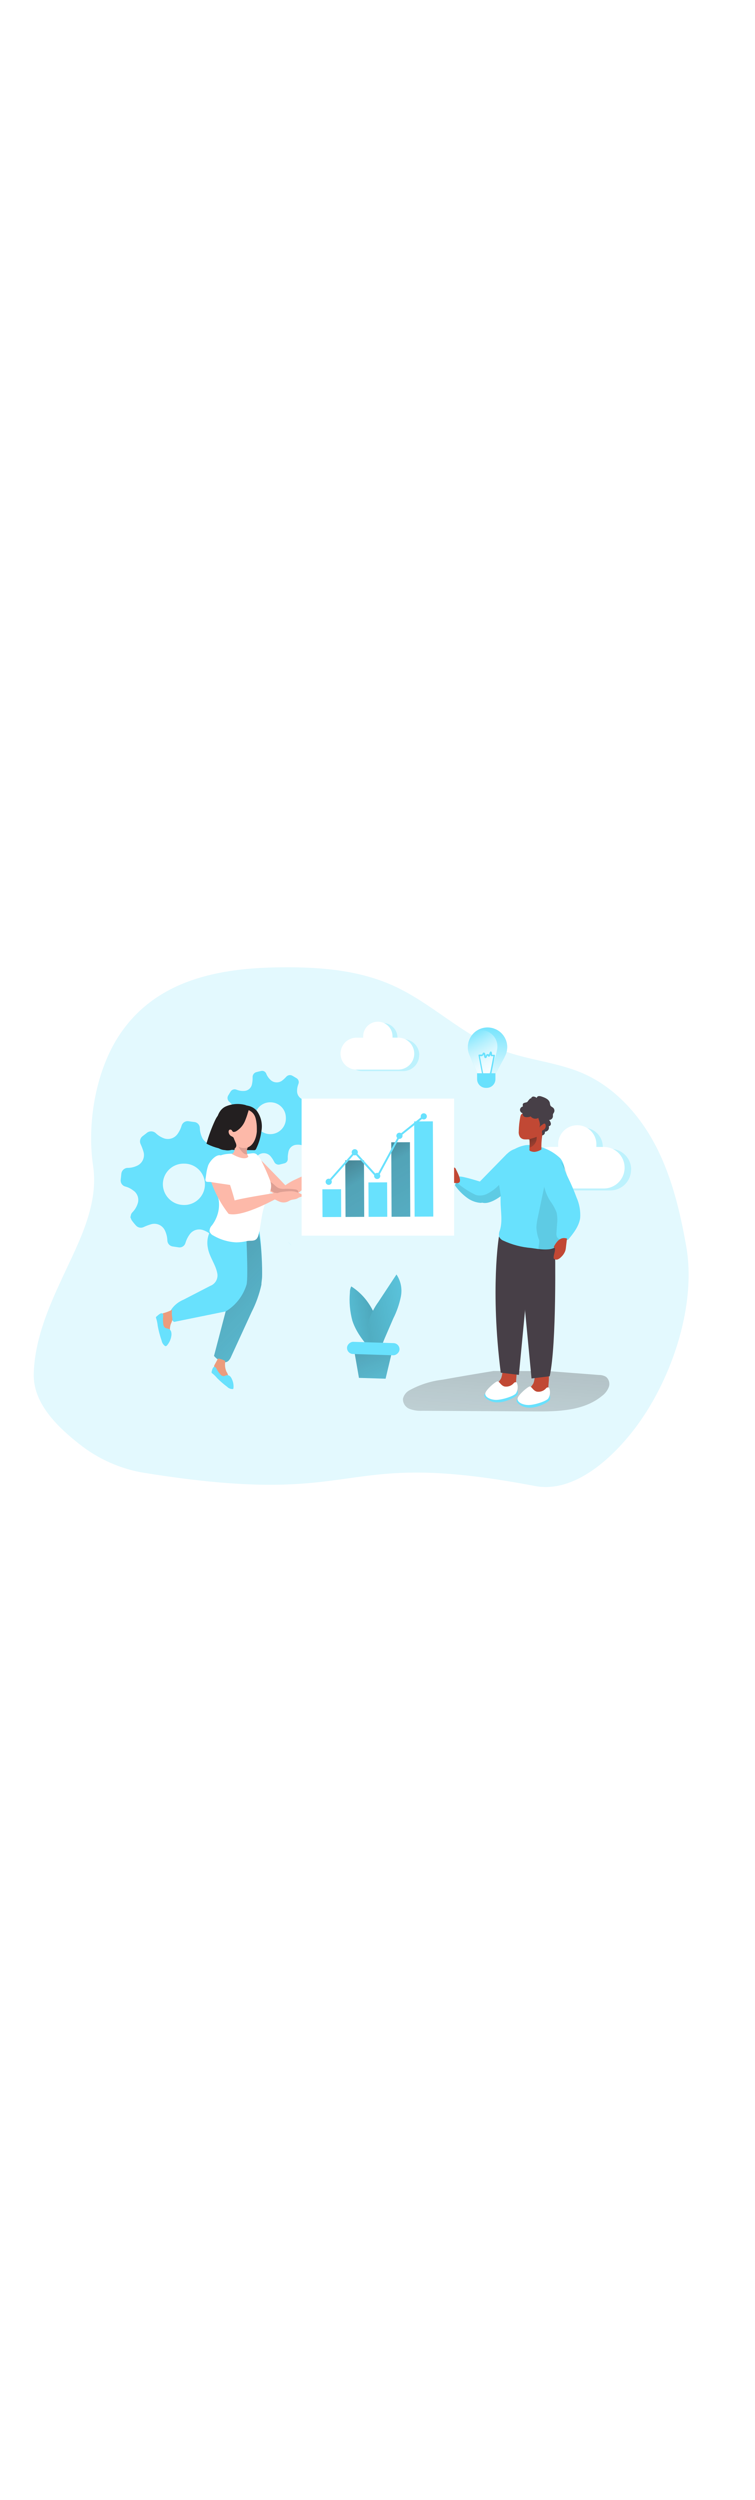 <svg id="_0519_analytics_process" xmlns="http://www.w3.org/2000/svg" xmlns:xlink="http://www.w3.org/1999/xlink" viewBox="0 0 500 500" data-imageid="data-analysis-1-74" imageName="Data Analysis 1" class="illustrations_image" style="width: 151px;"><defs><style>.cls-1_data-analysis-1-74{opacity:.31;}.cls-1_data-analysis-1-74,.cls-2_data-analysis-1-74,.cls-3_data-analysis-1-74,.cls-4_data-analysis-1-74,.cls-5_data-analysis-1-74,.cls-6_data-analysis-1-74,.cls-7_data-analysis-1-74,.cls-8_data-analysis-1-74,.cls-9_data-analysis-1-74,.cls-10_data-analysis-1-74,.cls-11_data-analysis-1-74,.cls-12_data-analysis-1-74,.cls-13_data-analysis-1-74,.cls-14_data-analysis-1-74,.cls-15_data-analysis-1-74,.cls-16_data-analysis-1-74,.cls-17_data-analysis-1-74,.cls-18_data-analysis-1-74,.cls-19_data-analysis-1-74,.cls-20_data-analysis-1-74,.cls-21_data-analysis-1-74,.cls-22_data-analysis-1-74{stroke-width:0px;}.cls-1_data-analysis-1-74,.cls-2_data-analysis-1-74,.cls-4_data-analysis-1-74{isolation:isolate;}.cls-1_data-analysis-1-74,.cls-4_data-analysis-1-74,.cls-22_data-analysis-1-74{fill:#68e1fd;}.cls-2_data-analysis-1-74{fill:#020202;opacity:.1;}.cls-3_data-analysis-1-74{fill:url(#linear-gradient);}.cls-4_data-analysis-1-74{opacity:.18;}.cls-5_data-analysis-1-74{fill:url(#linear-gradient-11-data-analysis-1-74);}.cls-6_data-analysis-1-74{fill:url(#linear-gradient-10-data-analysis-1-74);}.cls-7_data-analysis-1-74{fill:url(#linear-gradient-4-data-analysis-1-74);}.cls-8_data-analysis-1-74{fill:url(#linear-gradient-2-data-analysis-1-74);}.cls-9_data-analysis-1-74{fill:url(#linear-gradient-3-data-analysis-1-74);}.cls-10_data-analysis-1-74{fill:url(#linear-gradient-8-data-analysis-1-74);}.cls-11_data-analysis-1-74{fill:url(#linear-gradient-9-data-analysis-1-74);}.cls-12_data-analysis-1-74{fill:url(#linear-gradient-7-data-analysis-1-74);}.cls-13_data-analysis-1-74{fill:url(#linear-gradient-5-data-analysis-1-74);}.cls-14_data-analysis-1-74{fill:url(#linear-gradient-6-data-analysis-1-74);}.cls-15_data-analysis-1-74{fill:#473f47;}.cls-16_data-analysis-1-74{fill:#231f20;}.cls-17_data-analysis-1-74{fill:#de9f93;}.cls-18_data-analysis-1-74{fill:#c14834;}.cls-19_data-analysis-1-74{fill:#fff;}.cls-20_data-analysis-1-74{fill:#ec9c7d;}.cls-21_data-analysis-1-74{fill:#fdb9a9;}</style><linearGradient id="linear-gradient-data-analysis-1-74" x1="628.83" y1="3081.17" x2="612.56" y2="2861.31" gradientTransform="translate(-485.24 3328.5) scale(1 -1)" gradientUnits="userSpaceOnUse"><stop offset="0" stop-color="#231f20"/><stop offset=".08" stop-color="#231f20" stop-opacity=".69"/><stop offset=".21" stop-color="#231f20" stop-opacity=".32"/><stop offset="1" stop-color="#231f20" stop-opacity="0"/></linearGradient><linearGradient id="linear-gradient-2-data-analysis-1-74" x1="827.84" y1="3084.7" x2="811.54" y2="2864.81" xlink:href="#linear-gradient-data-analysis-1-74"/><linearGradient id="linear-gradient-3-data-analysis-1-74" x1="356.24" y1="186.19" x2="345.97" y2="161.92" gradientUnits="userSpaceOnUse"><stop offset="0" stop-color="#231f20" stop-opacity="0"/><stop offset="1" stop-color="#231f20"/></linearGradient><linearGradient id="linear-gradient-4-data-analysis-1-74" x1="-1029.52" y1="2555.23" x2="-816.12" y2="2564.68" gradientTransform="translate(-1040.39 2735.34) rotate(46.55) scale(1 -1)" xlink:href="#linear-gradient-data-analysis-1-74"/><linearGradient id="linear-gradient-5-data-analysis-1-74" x1="807.2" y1="3184.75" x2="808.64" y2="3230.33" gradientTransform="translate(-485.24 3328.5) scale(1 -1)" gradientUnits="userSpaceOnUse"><stop offset="0" stop-color="#fff"/><stop offset="1" stop-color="#fff" stop-opacity="0"/></linearGradient><linearGradient id="linear-gradient-6-data-analysis-1-74" x1="817.85" y1="3198.17" x2="796.06" y2="3217.42" xlink:href="#linear-gradient-5-data-analysis-1-74"/><linearGradient id="linear-gradient-7-data-analysis-1-74" x1="1068.82" y1="3527.57" x2="1211.39" y2="3257.72" gradientTransform="translate(-777.22 3608.21) scale(.92 -.98)" xlink:href="#linear-gradient-data-analysis-1-74"/><linearGradient id="linear-gradient-8-data-analysis-1-74" x1="1097.22" y1="3542.58" x2="1239.79" y2="3272.73" gradientTransform="translate(-777.25 3608.07) scale(.92 -.98)" xlink:href="#linear-gradient-data-analysis-1-74"/><linearGradient id="linear-gradient-9-data-analysis-1-74" x1="546.67" y1="2756.25" x2="579.94" y2="2680.1" gradientTransform="translate(-392.84 3035.94) rotate(1.72) scale(1 -1)" xlink:href="#linear-gradient-data-analysis-1-74"/><linearGradient id="linear-gradient-10-data-analysis-1-74" x1="-2429.65" y1="2549.18" x2="-2485.02" y2="2501.98" gradientTransform="translate(940.5 3745.35) rotate(32.74) scale(1 -1)" gradientUnits="userSpaceOnUse"><stop offset="0" stop-color="#000"/><stop offset=".13" stop-color="#000" stop-opacity=".69"/><stop offset=".25" stop-color="#000" stop-opacity=".32"/><stop offset="1" stop-color="#000" stop-opacity="0"/></linearGradient><linearGradient id="linear-gradient-11-data-analysis-1-74" x1="-902.57" y1="2502.82" x2="-819.16" y2="2579.93" gradientTransform="translate(-403.22 2894.21) rotate(32.74) scale(1 -1)" xlink:href="#linear-gradient-10-data-analysis-1-74"/></defs><g id="background_data-analysis-1-74"><path class="cls-4_data-analysis-1-74 targetColor" d="M95.55,397.59c-15.73-2.59-30.53-9.15-43.01-19.07-14.71-11.56-30.69-27.14-30.2-46.47.52-20.52,8.18-40.26,16.65-58.73,11.18-24.94,26.79-51.24,22.66-79.02-4.08-27.34,1.42-61.01,16.04-84.54,23.12-37.05,63.58-46.04,104.05-46.91,26.73-.55,54.25,1.04,78.61,12.05,25.61,11.56,46.1,32.92,72.25,42.86,17.34,6.53,36.3,7.83,53.27,15.17,21.36,9.28,37.83,27.66,48.53,48.35,10.69,20.69,16.07,43.67,20.09,66.47,6.76,38.58-9.31,86.7-32.46,118.29-15.52,21.1-41.36,45.4-68.01,40.2-135.09-25.78-109.1,15.43-258.47-8.67Z" style="fill: rgb(104, 225, 253);"/><path class="cls-3_data-analysis-1-74" d="M164.16,333.69l33.5,2.6c1.58-.01,3.14.38,4.54,1.13,2.05,1.63,2.83,4.39,1.94,6.85-.92,2.38-2.51,4.45-4.57,5.95-12.17,9.8-29.25,10.29-44.97,10.2l-73.99-.4c-2.86.19-5.73-.24-8.41-1.24-2.71-1.11-4.44-3.8-4.31-6.73.63-2.52,2.35-4.64,4.68-5.78,6.61-3.62,13.85-5.94,21.33-6.85,11.27-2.02,22.56-3.95,33.87-5.78"/><path class="cls-8_data-analysis-1-74" d="M363.21,330.19l33.5,2.57c1.59-.02,3.15.38,4.54,1.16,2.04,1.63,2.81,4.37,1.94,6.82-.93,2.39-2.52,4.45-4.6,5.95-12.14,9.94-29.22,10.32-44.91,10.2l-74.02-.43c-2.86.17-5.72-.25-8.41-1.24-2.76-1.08-4.52-3.8-4.39-6.76.61-2.53,2.33-4.65,4.68-5.78,6.65-3.6,13.93-5.91,21.44-6.79,11.27-2.02,22.56-3.95,33.87-5.78"/></g><g id="cloud_data-analysis-1-74"><path class="cls-1_data-analysis-1-74 targetColor" d="M417.92,196.78c0,7.59-6.14,13.74-13.73,13.76h-35.35c-7.6,0-13.76-6.16-13.76-13.76,0-7.6,6.16-13.76,13.76-13.76h5.09c-.03-.38-.03-.75,0-1.13-.12-6.98,5.44-12.73,12.41-12.85,6.98-.12,12.73,5.44,12.85,12.41v1.56h5.06c7.6,0,13.76,6.16,13.76,13.76h-.09Z" style="fill: rgb(104, 225, 253);"/><path class="cls-19_data-analysis-1-74" d="M413.64,195.48c0,7.59-6.14,13.74-13.73,13.76h-35.32c-7.6,0-13.76-6.16-13.76-13.76,0-7.6,6.16-13.76,13.76-13.76h5.06v-1.1c-.33-6.98,5.06-12.92,12.04-13.25,6.98-.33,12.92,5.06,13.25,12.04.02.4.02.81,0,1.21h0v1.13h5.06c7.55.05,13.64,6.18,13.64,13.73Z"/><path class="cls-1_data-analysis-1-74 targetColor" d="M277.6,120.94c0,5.83-4.72,10.56-10.55,10.58h-27.14c-5.84,0-10.58-4.74-10.57-10.58,0-5.84,4.74-10.57,10.57-10.57h3.9c-.01-.28-.01-.56,0-.84-.1-5.36,4.17-9.79,9.54-9.88,5.36-.1,9.79,4.17,9.88,9.54h0v.35c.02.28.02.56,0,.84h3.9c5.83,0,10.55,4.72,10.55,10.55,0,0,0,.02,0,.03h-.09Z" style="fill: rgb(104, 225, 253);"/><path class="cls-19_data-analysis-1-74" d="M274.34,119.93c0,5.84-4.74,10.58-10.58,10.58h-27.11c-5.83.31-10.81-4.18-11.12-10.01-.31-5.83,4.18-10.81,10.01-11.12.37-.02.74-.02,1.11,0h3.87v-.87c0-5.36,4.35-9.71,9.71-9.71s9.71,4.35,9.71,9.71h0c.01.28.01.56,0,.84h3.87c5.81.05,10.5,4.76,10.52,10.58Z"/></g><g id="gear_data-analysis-1-74"><path class="cls-22_data-analysis-1-74 targetColor" d="M86.56,227.88c-.03-1.08.39-2.13,1.16-2.89,1.73-1.78,2.99-3.96,3.64-6.36.77-3.13-.53-6.4-3.24-8.15-1.57-1.21-3.37-2.09-5.29-2.57-1.94-.59-3.16-2.5-2.89-4.51.14-1.27.29-2.54.4-3.81.2-2.38,2.27-4.15,4.65-3.99,1.83-.06,3.64-.47,5.32-1.21,3.93-1.49,5.97-5.82,4.62-9.8-.5-1.63-1.11-3.22-1.82-4.77-.84-1.82-.3-3.99,1.3-5.2.95-.78,1.97-1.45,2.89-2.25,1.72-1.33,4.14-1.25,5.78.17,1.38,1.36,3.01,2.45,4.8,3.21,3.43,1.58,7.49.5,9.68-2.57,1.21-1.69,2.13-3.58,2.72-5.58.61-1.99,2.6-3.23,4.65-2.89,1.27.2,2.51.38,3.79.52,2.06.23,3.61,1.98,3.61,4.05.09,2.41.72,4.77,1.85,6.91,1.72,2.84,5.02,4.33,8.29,3.73,1.81-.36,3.57-.99,5.2-1.85,2-1.13,4.54-.49,5.78,1.45.72,1.1,1.68,2.05,2.4,3.15,1.12,1.58.94,3.74-.43,5.12-1.41,1.47-2.53,3.2-3.29,5.09-1.68,3.85-.02,8.34,3.76,10.17,1.39.78,2.85,1.42,4.36,1.91,1.78.57,2.97,2.26,2.89,4.13,0,1.53-.29,3.06-.52,4.57-.25,2.06-2.03,3.6-4.1,3.55-2.24.04-4.44.59-6.45,1.59-3.09,1.52-4.77,4.92-4.1,8.29.28,1.92.9,3.78,1.82,5.49,1.23,1.96.64,4.55-1.32,5.78,0,0,0,0,0,0l-2.6,2.02c-1.67,1.49-4.22,1.4-5.78-.2-1.54-1.45-3.36-2.57-5.35-3.29-3.37-1.31-7.2-.11-9.22,2.89-1.21,1.69-2.13,3.58-2.72,5.58-.55,1.91-2.42,3.14-4.39,2.89l-4.28-.64c-1.82-.37-3.16-1.91-3.29-3.76-.05-2.3-.59-4.56-1.56-6.65-1.53-3.44-5.32-5.27-8.96-4.34-1.76.49-3.47,1.13-5.12,1.91-1.74.87-3.85.47-5.14-.98-1.04-1.12-2-2.31-2.89-3.55-.38-.76-.69-1.55-.92-2.37l.32.03ZM121.65,192.79c-7.57-.05-13.74,6.05-13.79,13.61,0,.02,0,.04,0,.06.09,7.4,5.96,13.42,13.35,13.7,7.55.45,14.04-5.32,14.48-12.87.45-7.55-5.32-14.04-12.87-14.48-.39-.02-.79-.03-1.18-.02Z" style="fill: rgb(104, 225, 253);"/><path class="cls-22_data-analysis-1-74 targetColor" d="M190.58,188.17v1.56c.03,1.4-.96,2.62-2.34,2.89l-2.89.72c-1.51.43-3.1-.31-3.76-1.73-.57-1.17-1.27-2.28-2.08-3.29-1.92-2.65-5.62-3.24-8.27-1.33-.14.1-.27.2-.4.31-.93.74-1.81,1.54-2.63,2.4-1,1.17-2.69,1.46-4.02.69l-2.34-1.39c-1.63-.8-2.31-2.77-1.51-4.41.01-.02.02-.05.04-.07.45-1.31.73-2.67.81-4.05.25-3.12-2.03-5.88-5.14-6.21-1.45-.23-2.89,0-4.42-.29-1.52,0-2.78-1.17-2.89-2.69-.12-.8-.31-1.59-.55-2.37-.46-1.57.3-3.23,1.79-3.9,1.38-.72,2.67-1.6,3.84-2.63,2.09-1.9,2.43-5.07.78-7.37-.69-1.06-1.51-2.03-2.43-2.89-1.55-1.04-1.96-3.15-.91-4.69.05-.08.1-.15.16-.22.4-.66.78-1.36,1.21-2.02.8-1.43,2.55-2.01,4.05-1.36,1.62.67,3.37.95,5.12.81,2.45-.13,4.51-1.88,5.03-4.28.36-1.54.51-3.13.46-4.71-.09-1.49.8-2.86,2.2-3.38,1.07-.32,2.14-.55,3.21-.78,1.51-.51,3.15.31,3.66,1.83.02.05.03.09.04.14.73,1.68,1.85,3.17,3.27,4.34,2.28,1.7,5.44,1.57,7.57-.32.83-.66,1.61-1.4,2.31-2.2,1.03-1.18,2.74-1.47,4.1-.69l2.69,1.59c1.34.79,1.88,2.45,1.27,3.87-.6,1.51-.9,3.12-.87,4.74-.02,2.93,2.15,5.41,5.06,5.78,1.31.19,2.63.28,3.96.26,1.68-.17,3.18,1.04,3.38,2.72.23.92.49,1.82.69,2.89.39,1.45-.4,2.96-1.82,3.47-1.53.68-2.91,1.66-4.05,2.89-1.71,1.71-2.09,4.35-.92,6.47.82,1.32,1.79,2.55,2.89,3.64,1.39,1.05,1.7,3.02.69,4.45l-1.3,2.17c-.77,1.56-2.65,2.22-4.22,1.47-1.91-.8-4.03-.97-6.04-.49-2.08.61-3.65,2.34-4.05,4.48-.21,1.04-.37,2.09-.46,3.15l.03.03ZM179.02,152.16c-5.63-.06-10.25,4.45-10.32,10.09,0,.05,0,.1,0,.15-.3,5.69,4.07,10.55,9.76,10.85,5.69.3,10.55-4.07,10.85-9.76.02-.36.02-.73,0-1.09.03-5.62-4.5-10.2-10.11-10.23-.08,0-.16,0-.23,0h.06Z" style="fill: rgb(104, 225, 253);"/></g><g id="character_2_data-analysis-1-74"><path class="cls-18_data-analysis-1-74" d="M341.76,336.89c.07,1.74-.26,3.46-.95,5.06-.84,1.47-2.11,2.65-3.64,3.38-3.3,1.71-7.13,2.08-10.69,1.04-.86-.04-1.53-.77-1.49-1.63,0-.05,0-.11.02-.16.31-1.98,1.34-3.77,2.89-5.03,1.54-1.24,2.85-2.74,3.87-4.42,1.62-3.29.4-12.11,6.65-10.69,5.12,1.1,3.5,8.7,3.35,12.46Z"/><path class="cls-22_data-analysis-1-74 targetColor" d="M342.63,342.67s.87,2.17-.2,3.44c-1.07,1.27-12.28,8.24-19.83,2.63-7.54-5.61,10.23-6.33,10.23-6.33l9.8.26Z" style="fill: rgb(104, 225, 253);"/><path class="cls-19_data-analysis-1-74" d="M342.2,337.7c-.71-.34-1.57-.12-2.02.52-1.5,1.71-3.77,2.53-6.01,2.17-2.46-.58-3.44-3.41-4.65-3.44s-7.75,5.55-8.12,7.92,2.89,4.13,6.65,4.36,12.02-2.31,13.61-4.25c1.36-2.19,1.57-4.91.55-7.28Z"/><path class="cls-18_data-analysis-1-74" d="M363.15,340.22c.07,1.74-.26,3.46-.95,5.06-.84,1.47-2.11,2.65-3.64,3.38-3.29,1.72-7.12,2.1-10.69,1.07-.49-.1-.93-.36-1.24-.75-.18-.33-.26-.7-.23-1.07.31-1.98,1.34-3.77,2.89-5.03,1.54-1.24,2.85-2.74,3.87-4.42,1.62-3.29.4-12.11,6.65-10.69,5.12,1.18,3.5,8.79,3.35,12.46Z"/><path class="cls-22_data-analysis-1-74 targetColor" d="M364.02,346.2s.87,2.17-.2,3.44c-1.07,1.27-12.28,8.24-19.83,2.63-7.54-5.61,10.2-6.33,10.2-6.33l9.83.26Z" style="fill: rgb(104, 225, 253);"/><path class="cls-19_data-analysis-1-74" d="M363.58,341.14c-.71-.37-1.58-.15-2.02.52-1.51,1.69-3.77,2.5-6.01,2.14-2.46-.58-3.44-3.41-4.65-3.44s-7.75,5.55-8.12,7.92c-.38,2.37,2.89,4.13,6.65,4.36,3.76.23,12.02-2.31,13.61-4.25,1.36-2.18,1.57-4.89.55-7.25Z"/><path class="cls-15_data-analysis-1-74" d="M367.6,248.17s1.18,64.05-3.58,85.43l-12.02,1.47-8.35-87.77,23.96.87Z"/><path class="cls-15_data-analysis-1-74" d="M330.41,241.17s-5.78,34.68,1.21,90.06l12.02,1.47,8.35-87.72-21.59-3.81Z"/><path class="cls-22_data-analysis-1-74 targetColor" d="M316.45,213.6c0,2.31.9,4.34,2.89,5,.16.07.34.12.52.14,3.7.75,8.67-2.05,11.94-4.51,1.4-1.02,2.74-2.12,4.02-3.29v-24.74l-17.98,18.41c-.94,2.9-1.41,5.94-1.39,8.99Z" style="fill: rgb(104, 225, 253);"/><path class="cls-22_data-analysis-1-74 targetColor" d="M331.5,214.15v3.5c0,6.39,1.47,12.98-.43,19.25-.61,1.34-.79,2.83-.52,4.28.56,1.15,1.51,2.07,2.69,2.57,5.82,2.73,12.09,4.39,18.5,4.91,4.77.66,11.56,2.08,15.98-.49,1.68-1.25,2.8-3.11,3.12-5.17,1.68-6.62,2.64-13.4,2.89-20.23,0-.87,0-1.76.17-2.66.38-6.1.49-12.25.38-18.35,0-4.45-.43-9.25-3.32-12.6-4.67-4.42-10.58-7.33-16.94-8.32-1.84-.38-3.73-.49-5.61-.32-2.64.42-5.19,1.29-7.54,2.57-2.79.95-5.16,2.84-6.71,5.35-1.56,3.18-2.66,6.57-3.27,10.06-.51,3.29-.56,6.64-.17,9.94.17,1.62.58,3.24.75,4.83.03.32.03.61.03.9Z" style="fill: rgb(104, 225, 253);"/><path class="cls-2_data-analysis-1-74" d="M357.6,250.33c1.85.55,6.13-1.13,7.54-1.39.84,0,1.62-.58,2.46-.78,4.25-1.07,4.74-12.95,5.14-16.16,1.46-8.5,2.43-17.08,2.89-25.69.19-3.28-.19-6.56-1.13-9.71-.95-3.19-3.27-5.8-6.33-7.11-5.4-1.94-7.02,15.17-7.77,18.7l-4.05,19.34c-.58,2.38-.95,4.81-1.13,7.25.1,2.97.71,5.91,1.82,8.67.49,1.71-.87,4.91-.2,6.16.11.35.39.63.75.72Z"/><path class="cls-18_data-analysis-1-74" d="M344.57,175.42c.67.74,1.6,1.21,2.6,1.3.84.07,1.68.07,2.51,0h.49c.1-.03.21-.03.32,0,.1.1.16.23.17.38.14,1.67.14,3.36,0,5.03h0v.9c-.09.31-.09.64,0,.95.17.38.61.52,1.01.66.73.25,1.51.38,2.28.38,1.65-.15,3.24-.71,4.62-1.62-.13-2.9.03-5.8.46-8.67.81-3.61,1.18-7.31,1.1-11.01-.1-1.45-.63-2.84-1.53-3.99-1.45-1.41-3.44-2.12-5.46-1.97-2.64-.05-5.24.66-7.49,2.05-.84.55-.92,1.27-1.13,2.2-.26,1.45-.49,2.89-.66,4.39-.17,1.5-.29,3.32-.32,5.03-.16,1.41.2,2.83,1.01,3.99Z"/><path class="cls-15_data-analysis-1-74" d="M346.3,154.96c-1.05.18-1.85,1.05-1.94,2.11-.04,1.07.67,2.03,1.71,2.31-.16,1.23.66,2.37,1.88,2.6,1.18.17,2.39.02,3.5-.43,1.24,1.54,3.43,1.95,5.14.95v.66c.55,1.15.89,2.4,1.01,3.67l-.32,2.46c.15-1.32,1.34-2.27,2.66-2.14.36-.04.71.08.98.32.11.18.18.37.2.58.04.78-.31,1.52-.92,1.99-.43.29-.98.49-1.18.98-.14.47-.14.97,0,1.45.12.55.06,1.13-.17,1.65l.81-.2c.24-.13.46-.28.66-.46.45-.49.65-1.16.55-1.82,1.48,0,2.69-1.19,2.7-2.68,0-.31-.05-.61-.15-.91.89-.12,1.51-.93,1.39-1.82,0-.01,0-.02,0-.03-.17-.86-.57-1.66-1.16-2.31,1.41-.02,2.54-1.16,2.54-2.57-.06-.39-.06-.79,0-1.18.17-.45.4-.87.69-1.24.53-1.02.33-2.26-.49-3.06-.58-.52-1.39-.78-1.82-1.42-.23-.59-.38-1.22-.43-1.85-.52-2.34-3.12-3.44-5.4-4.19-.61-.25-1.28-.36-1.94-.32-.67.05-1.23.55-1.36,1.21-.62-.52-1.39-.85-2.2-.92-.78,0-1.65.72-1.45,1.47-.32-1.27-2.46,2.02-2.57,2.11-1.42.87-3.58,0-2.92,3.03Z"/><path class="cls-9_data-analysis-1-74" d="M349.68,176.78h.49c.1-.03.21-.03.32,0,.1.1.16.23.17.38.14,1.67.14,3.36,0,5.03h0c3.08-.95,5.06-3.93,4.74-7.14-1.86.76-3.8,1.33-5.78,1.68l.06.06Z"/><path class="cls-22_data-analysis-1-74 targetColor" d="M301.3,207.21c2.36,3.37,5.3,6.31,8.67,8.67,2.42,1.63,5.21,2.63,8.12,2.89.38.04.77,0,1.13-.14.62-.18,1.17-.56,1.56-1.07,1.21-1.44,1.94-3.23,2.08-5.12.2-4.94-5.14-7.8-5.14-7.8,0,0-12.17-3.87-13.61-3.24-.78.32-1.53,2.05-2.05,3.53-.52,1.47-.75,2.28-.75,2.28Z" style="fill: rgb(104, 225, 253);"/><path class="cls-2_data-analysis-1-74" d="M301.3,207.21c2.36,3.37,5.3,6.31,8.67,8.67,2.42,1.63,5.21,2.63,8.12,2.89.38.04.77,0,1.13-.14.16.07.34.12.52.14,3.7.75,8.67-2.05,11.94-4.51h0l-1.16-7.4c-2.21,2.33-4.79,4.28-7.63,5.78-2,1.07-4.28,1.48-6.53,1.18-.61-.09-1.2-.26-1.76-.52-4.56-2.22-8.8-5.05-12.6-8.41-.4,1.24-.69,2.31-.69,2.31Z"/><path class="cls-22_data-analysis-1-74 targetColor" d="M381.85,215.28c1.88,4.25,2.69,8.89,2.37,13.53-.81,5.55-4.51,10.2-8.06,14.45-2.89.43-6.45.38-7.46-2.28-.23-.86-.29-1.75-.17-2.63l.4-5.78c.33-2.55.19-5.13-.4-7.63-1.1-2.72-2.55-5.28-4.31-7.63-2.53-4.03-4.05-8.61-4.42-13.35-.32-4.45,3.06-18.84,9.62-14.45,2.72,1.79,5.14,9.19,6.59,12.17,2.2,4.45,4.14,8.99,5.84,13.61Z" style="fill: rgb(104, 225, 253);"/><path class="cls-18_data-analysis-1-74" d="M367.02,247.3c-.15.21-.23.46-.23.72,0,.24.2.43.44.43.05,0,.1,0,.14-.02.66,2.05-.72,4.22-.72,6.39-.03.19-.03.39,0,.58.11.24.28.44.49.58.74.47,1.67.52,2.46.14.78-.37,1.47-.89,2.05-1.53,1.24-1.14,2.19-2.57,2.75-4.16.21-.74.34-1.49.4-2.25l.69-5.78c-4.13-1.3-6.5,1.5-8.47,4.91Z"/><path class="cls-18_data-analysis-1-74" d="M302,196.63c-.12-.39-.34-.74-.64-1.01-.28-.29-.73-.3-1.02-.02,0,0-.01.01-.02.02-.11.2-.18.43-.2.66-.23.51-.74.84-1.3.84-.55-.04-1.09-.17-1.59-.4-1.45-.53-2.93-.98-4.42-1.36-.35-.11-.72-.11-1.07,0-.37.19-.64.53-.75.92-.63,1.85-.28,3.9.92,5.43,1.22,1.51,2.87,2.6,4.74,3.12,1.89.51,3.83.79,5.78.84.48.07.97,0,1.42-.2,2.31-1.33-1.18-7.31-1.85-8.84Z"/><path class="cls-18_data-analysis-1-74" d="M360.14,166.37c.25-.13.56-.13.81,0,.11.11.19.25.23.4.61,1.41.01,3.04-1.36,3.73-.21.15-.44.26-.69.32-.25.07-.52-.01-.69-.2-.16-.18-.24-.42-.23-.66-.33-1.51.49-3.03,1.94-3.58Z"/></g><g id="character_1_data-analysis-1-74"><path class="cls-22_data-analysis-1-74 targetColor" d="M162.95,239.81s0,26.76-1.91,31.62c-4.94,13.58-11.56,19.13-11.56,19.13-2.6,9.85-5.18,19.7-7.75,29.57,2.51,2.89,6.71,5.78,9.54,3.27.74-.74,1.32-1.63,1.71-2.6l13.61-29.65c2.95-5.77,5.14-11.88,6.53-18.21v-.69c0-.38.2-1.62.38-3.41h0c.43-5.23-.43-29.97-2.89-36.47,0,0-9.16,3.15-11.79-.43l4.13,7.89Z" style="fill: rgb(104, 225, 253);"/><path class="cls-7_data-analysis-1-74" d="M162.95,239.81s0,26.76-1.91,31.62c-4.94,13.58-11.56,19.13-11.56,19.13-2.6,9.85-5.18,19.7-7.75,29.57,2.51,2.89,6.71,5.78,9.54,3.27.74-.74,1.32-1.63,1.71-2.6l13.61-29.65c2.95-5.77,5.14-11.88,6.53-18.21v-.69c0-.38.2-1.62.38-3.41h0c.43-5.23-.35-25.26-2.66-31.79-2.98.53-6.02-.46-8.12-2.63l.23,5.4Z"/><path class="cls-22_data-analysis-1-74 targetColor" d="M140.15,235.97c-2.43,3.57-3.35,7.95-2.57,12.2.92,6.39,5.49,11.56,6.42,17.86.36,3.34-1.57,6.5-4.71,7.69l-17.8,9.19c-3.08,1.27-5.76,3.36-7.75,6.04-1.9,2.83-1.24,6.65,1.5,8.67l34.28-6.97c6.62-4.02,11.51-10.34,13.76-17.75,1.3-5-.46-38.5-.46-38.5-5.55-5.32-7.46-3.32-10.9-7.37-4.13,3.12-8.67,4.74-11.76,8.93Z" style="fill: rgb(104, 225, 253);"/><path class="cls-20_data-analysis-1-74" d="M112.52,303.11c0,1.94.38,4.25-1.1,5.55-.12.15-.3.25-.49.26-.28,0-.55-.12-.75-.32-3.38-2.89-4.28-7.72-4.57-12.17-.21-1.12-.01-2.28.55-3.27.78-.81,1.79-1.36,2.89-1.59,1.76-.54,3.46-1.23,5.09-2.08-.49.26-.32,3.15-.32,3.64.22,1.08.33,2.19.32,3.29-.32.98-.7,1.95-1.13,2.89-.36,1.23-.53,2.51-.49,3.79Z"/><path class="cls-20_data-analysis-1-74" d="M150,330.59c.91,1.38,1.39,3,1.39,4.65-.02.3-.14.59-.35.81-.61.58-1.59.17-2.25-.29-2.55-2.04-4.74-4.49-6.47-7.25-.28-.32-.47-.71-.55-1.13-.02-.57.14-1.12.46-1.59l1.97-3.61c.05-.11.13-.21.23-.29.13-.04.27-.04.4,0,1.04.21,2.06.52,3.03.92,1.33.55,1.36.61,1.21,1.97-.2,1.98.12,3.98.92,5.81Z"/><path class="cls-22_data-analysis-1-74 targetColor" d="M140.15,330.59c-.06.19-.06.39,0,.58,0,.26.32.43.52.58,1.15.92,2.19,1.96,3.12,3.09,2.08,2.08,4.32,4.02,6.68,5.78.9.93,2.14,1.45,3.44,1.45.14.03.29.03.43,0,.16-.16.25-.38.26-.61.22-1.98-.11-3.98-.95-5.78-.27-.71-.66-1.37-1.16-1.94-.53-.57-1.28-.88-2.05-.87-.84,0-1.59.69-2.46.69-.86-.14-1.63-.62-2.14-1.33-.67-.76-1.28-1.57-1.82-2.43-.4-.64-.78-1.79-1.45-2.2-1.53-1.1-2.14,1.99-2.43,2.98Z" style="fill: rgb(104, 225, 253);"/><path class="cls-22_data-analysis-1-74 targetColor" d="M103.76,293.95c-.46.26-.62.84-.37,1.3.02.04.05.08.08.12.49,1.59.82,3.23.98,4.88.62,3.33,1.49,6.6,2.6,9.8.27,1.46,1.12,2.75,2.34,3.58.17.04.35.04.52,0,.25-.07.47-.21.64-.4,1.51-1.74,2.51-3.86,2.89-6.13.17-.86.17-1.74,0-2.6-.14-.87-.64-1.64-1.39-2.11-.84-.46-1.94-.35-2.75-.92-.75-.66-1.18-1.6-1.18-2.6-.14-1.14-.2-2.29-.17-3.44,0-.9.38-2.23,0-2.89-.78-1.88-3.32.66-4.19,1.42Z" style="fill: rgb(104, 225, 253);"/><path class="cls-16_data-analysis-1-74" d="M173.12,171.23c-.49,4.02-1.64,7.92-3.41,11.56-.11.37-.35.7-.66.92-.31.15-.65.21-.98.17l-13.47-.17c-1.07,0-2.4-.17-2.89-1.18-.43.9-1.68.95-2.66.84-4.31-.5-8.48-1.79-12.31-3.81,1.46-5.24,3.34-10.35,5.61-15.29.78-1.75,1.84-3.35,3.15-4.74,1.77-1.68,3.89-2.94,6.21-3.7,5.78-2.08,14.02-3.24,18.44,2.11,2.76,3.84,3.84,8.64,2.98,13.29Z"/><path class="cls-21_data-analysis-1-74" d="M172.72,190.36c5.4,5.58,10.95,11.07,16.24,16.76,1.66-1.18,3.4-2.24,5.2-3.18,2.43-.98,18.24-8.99,24.34-10.23,3.27-.67,6.65-.49,9.83.52.53.12.98.44,1.27.9.43.87-.52,1.82-1.45,2.02-.98.07-1.94.24-2.89.49-.77.46-1.43,1.08-1.94,1.82-2.11,2.37-5.12,3.73-8.29,3.76-1.3,0-2.63-.64-3.9-.55-1.76.49-3.37,1.39-4.71,2.63-4.25,2.89-8.03,6.56-12.34,9.45-.84.67-1.83,1.11-2.89,1.27-1,0-1.99-.23-2.89-.66-6.37-2.11-12.27-5.46-17.34-9.86-.42-.38-.76-.83-1.01-1.33-.16-.52-.24-1.07-.23-1.62v-6.79c0-1,.23-1.99.66-2.89.5-.94,1.56-1.44,2.6-1.21"/><path class="cls-17_data-analysis-1-74" d="M183.01,208.02c.52.42,1.09.77,1.71,1.04,1.36.44,2.8.58,4.22.4,2.15-.05,4.31.08,6.45.38.54.04,1.07.21,1.53.49.46.3.67.86.52,1.39-.15.28-.35.51-.61.69-1.6,1.56-3.6,2.64-5.78,3.12-2.71.07-5.37-.78-7.54-2.4l-4.74-2.89c-.71-.34-1.34-.85-1.82-1.47-.66-1.04-.81-3.9.81-4.19s4.19,2.72,5.26,3.44Z"/><path class="cls-19_data-analysis-1-74" d="M169.94,186.61c-1.71-1.3-3.7-.4-5.78-.32-2.08.09-4.65.17-6.97,0-4.42-.14-11.56-.61-15.64,4.22-4.86,5.78-1.04,15.32,1.47,21.39.89,1.58,1.51,3.3,1.85,5.09.26,1.98.26,3.98,0,5.95-.57,3.86-2.09,7.51-4.42,10.64-1.09,1.04-1.7,2.48-1.68,3.99.4,1.3,1.35,2.36,2.6,2.89,4.62,2.7,9.83,4.24,15.17,4.48,2.49-.04,4.98-.36,7.4-.95,2.2-.35,4.6.4,6.21-1.65.5-.72.86-1.54,1.04-2.4,1.85-6.97,1.82-14.45,4.6-21.04,1.47-3.58,3.96-7.92,3.73-11.91-.16-1.54-.57-3.04-1.21-4.45-1.39-3.5-2.89-6.94-4.57-10.29-.83-2.14-2.14-4.07-3.81-5.64Z"/><path class="cls-21_data-analysis-1-74" d="M164.48,188.05s-1.45,3.64-11.07-1.73c0,0,2.6-.23,1.88-5.58-.21-1.84-.85-3.6-1.88-5.14.36.36.94.37,1.31.01.12-.12.21-.28.25-.45.18.53.4,1.04.66,1.53,1.5,2.89,4.8,6.33,8.47,5.35-.74,1.41-.86,3.06-.35,4.57.18.51.43.99.72,1.45Z"/><path class="cls-17_data-analysis-1-74" d="M163.76,186.61h-.49c-3.61.38-7.86-10.17-7.86-10.17h.23c1.5,2.89,4.8,6.33,8.47,5.35-.82,1.48-.94,3.24-.35,4.83Z"/><path class="cls-21_data-analysis-1-74" d="M161.01,182.44c5.26.46,8.5-4.48,9.08-10.92v-2.17c.01-2.1-.23-4.2-.72-6.24-2.31-9.91-16.39-5.95-16.39-5.95-10.98,4.97-1.27,24.54,8.03,25.29Z"/><path class="cls-16_data-analysis-1-74" d="M164.77,156.95c-.17.78-.39,1.54-.66,2.28-.44,1.56-.97,3.09-1.59,4.6-1.07,3.01-3.1,5.58-5.78,7.31-.62.44-1.37.68-2.14.66-.72-.14-.66-.69-1.21-1.21-.38-.36-.94-.45-1.42-.23-.39.31-.6.78-.58,1.27.02,1.18.64,2.27,1.65,2.89.47.2.91.46,1.33.75.49.43.55,1.07.81,1.62l.87,2.05c.32.65.48,1.36.46,2.08-.15.84-.67,1.57-1.42,1.99-1.92.98-4.11,1.27-6.21.81-1.5-.08-2.95-.54-4.22-1.33-.71-.57-1.37-1.19-1.99-1.85-1.02-.75-2.12-1.36-3.29-1.82,1.21-.83,2.26-1.88,3.09-3.09,1.4-2.31,1.72-5.12.87-7.69-.46-1.62,0-10.23,6.07-13.09,3.9-1.71,8.25-2.11,12.4-1.16.77.12,1.49.45,2.08.95.68.51,1.02,1.36.9,2.2Z"/><path class="cls-21_data-analysis-1-74" d="M155.41,217.18l-4.02,8.87c-5.28-6.76-9.34-14.39-11.99-22.54-2.89-10.32,2.23-12.92,2.23-12.92,3.93-1.45,6.59,4.13,10.43,15.43,2.11,6.21,3.35,11.16,3.35,11.16Z"/><path class="cls-21_data-analysis-1-74" d="M151.39,226.06s-.17-7.23,3.35-8.67c3.53-1.45,28.15-5.32,28.15-5.32l2.31,2.69s-24.19,13.96-33.81,11.3Z"/><path class="cls-22_data-analysis-1-74 targetColor" d="M191.33,245.1l-.32-.32c1.21,1.36,2.02,2.31,2.25,2.6-.61-.78-1.27-1.56-1.94-2.28Z" style="fill: rgb(104, 225, 253);"/><path class="cls-21_data-analysis-1-74" d="M185.55,211.69c2.11-.37,4.25-.58,6.39-.64,1.15-.05,2.31.05,3.44.29,1.41.38,2.78.91,4.08,1.59.35.17.78.4.84.81.01.38-.2.73-.55.9-.34.15-.7.25-1.07.32-.78.26-1.47.78-2.23,1.1-1.21.49-2.6.43-3.84.87-.78.29-1.5.78-2.28,1.1-1.64.64-3.45.64-5.09,0-.56-.22-1.11-.47-1.65-.75-.51-.3-1.06-.55-1.62-.75-.38,0-.64,0-.92-.35-.52-.89-.52-2,0-2.89.72-.65,1.66-1.01,2.63-1.01l1.88-.58Z"/><path class="cls-19_data-analysis-1-74" d="M137.83,194.12c-.62,1.88-1.05,3.82-1.27,5.78l-.38,2.66c-.17.55-.17,1.13,0,1.68.46.92,2.23.55,3.09.69l4.74.75,9.45,1.39c.2-1.61.2-3.24,0-4.86-.29-1.5-.95-2.89-1.33-4.42-.38-1.53-.43-2.51-.72-3.64-.67-2.55-2.19-4.79-4.31-6.36-3.32-2.43-8.18,3.44-9.19,6.1l-.09.23Z"/></g><g id="idea_data-analysis-1-74"><path class="cls-22_data-analysis-1-74 targetColor" d="M335.9,115.57c0,2.34-.62,4.64-1.82,6.65v.17l-5.78,10.58h-12.14l-4.91-11.42c-3.26-6.42-.71-14.26,5.71-17.53,6.42-3.26,14.26-.71,17.53,5.71.92,1.81,1.4,3.81,1.42,5.83Z" style="fill: rgb(104, 225, 253);"/><path class="cls-13_data-analysis-1-74" d="M335.9,115.57c0,2.34-.62,4.64-1.82,6.65v.17l-5.78,10.58h-12.14l-4.91-11.42c-2.97-5.8-1.22-12.9,4.1-16.65,2.2-1.55,4.82-2.38,7.51-2.37,7.2,0,13.03,5.84,13.03,13.03h0Z"/><path class="cls-14_data-analysis-1-74" d="M329.42,115.31c-.29,5.78-5.38,17.66-5.38,17.66h-7.89l-4.91-11.42c-2.97-5.8-1.22-12.9,4.1-16.65,5.71-1.79,11.79,1.39,13.58,7.11.33,1.07.5,2.18.49,3.3Z"/><path class="cls-22_data-analysis-1-74 targetColor" d="M316.16,132.94h11.94v3.9c0,3.19-2.59,5.78-5.78,5.78h-.58c-3.19,0-5.78-2.59-5.78-5.78v-3.9h.2Z" style="fill: rgb(104, 225, 253);"/><path class="cls-22_data-analysis-1-74 targetColor" d="M319.63,133.4c-.23.02-.43-.15-.46-.38-1.94-10.14-2.23-11.71-2.28-11.94h0c-.04-.25.13-.48.38-.52h1.24c.69,0,.92,0,1.04-.52.03-.26.15-.49.35-.66.36-.25.85-.19,1.13.14.19.21.31.47.35.75l.35,1.36v-.2c.05-.3.17-.59.35-.84.25-.27.61-.41.98-.38.32.02.62.17.84.4,0-.52.29-1.04.46-1.53s.58-.61.66-.55c.32,0,.58.24.64.55.11.41.18.82.2,1.24-.02.12-.02.25,0,.38h1.53c.14,0,.26.07.35.17.05.12.05.26,0,.38l-2.34,11.97c0,.26-.22.46-.48.45-.26,0-.46-.22-.45-.48,0-.05.01-.1.03-.15l2.23-11.42h-.46c-.35,0-.95.17-1.27-.32-.13-.24-.2-.51-.2-.78h0c-.05.23-.12.47-.2.69-.17.66-.61.81-.92.75-.25-.06-.46-.23-.58-.46,0,0,0-.17-.23-.17-.06-.04-.14-.04-.2,0-.09.13-.14.28-.17.43-.05.26-.14.51-.26.75-.23.35-.68.5-1.07.35-.24-.16-.41-.41-.46-.69l-.38-1.56c.01-.06.01-.12,0-.17-.26.81-1.07,1.31-1.91,1.18h-.61c.43,2.37,2.17,11.42,2.17,11.42.05.23-.1.47-.33.52,0,0-.01,0-.02,0l.03-.17Z" style="fill: rgb(104, 225, 253);"/></g><g id="graphic_data_data-analysis-1-74"><rect class="cls-19_data-analysis-1-74" x="199.74" y="149.73" width="100.98" height="90.75"/><rect class="cls-22_data-analysis-1-74 targetColor" x="213.54" y="209.77" width="12.37" height="18.38" transform="translate(-.99 1) rotate(-.26)" style="fill: rgb(104, 225, 253);"/><rect class="cls-22_data-analysis-1-74 targetColor" x="228.75" y="190.63" width="12.37" height="37.43" transform="translate(-.95 1.07) rotate(-.26)" style="fill: rgb(104, 225, 253);"/><rect class="cls-22_data-analysis-1-74 targetColor" x="244.05" y="205.21" width="12.37" height="22.8" transform="translate(-.98 1.14) rotate(-.26)" style="fill: rgb(104, 225, 253);"/><rect class="cls-22_data-analysis-1-74 targetColor" x="259.22" y="178.64" width="12.37" height="49.31" transform="translate(-.92 1.21) rotate(-.26)" style="fill: rgb(104, 225, 253);"/><rect class="cls-12_data-analysis-1-74" x="228.75" y="190.63" width="12.37" height="37.43" transform="translate(-.95 1.07) rotate(-.26)"/><rect class="cls-10_data-analysis-1-74" x="259.22" y="178.64" width="12.37" height="49.31" transform="translate(-.92 1.21) rotate(-.26)"/><rect class="cls-22_data-analysis-1-74 targetColor" x="274.44" y="164.81" width="12.37" height="63.06" transform="translate(-.89 1.28) rotate(-.26)" style="fill: rgb(104, 225, 253);"/><circle class="cls-22_data-analysis-1-74 targetColor" cx="234.94" cy="185.25" r="2.05" style="fill: rgb(104, 225, 253);"/><circle class="cls-22_data-analysis-1-74 targetColor" cx="217.69" cy="204.81" r="2.05" style="fill: rgb(104, 225, 253);"/><circle class="cls-22_data-analysis-1-74 targetColor" cx="249.8" cy="200.94" r="2.05" style="fill: rgb(104, 225, 253);"/><circle class="cls-22_data-analysis-1-74 targetColor" cx="264.54" cy="174.35" r="2.05" style="fill: rgb(104, 225, 253);"/><circle class="cls-22_data-analysis-1-74 targetColor" cx="280.64" cy="161.49" r="2.05" style="fill: rgb(104, 225, 253);"/><polygon class="cls-22_data-analysis-1-74 targetColor" points="218.15 205.22 217.2 204.38 234.94 184.29 249.65 200.54 264.13 173.86 280.23 160.97 281.01 161.98 265.03 174.76 249.91 202.76 234.94 186.2 218.15 205.22" style="fill: rgb(104, 225, 253);"/></g><polygon class="cls-22_data-analysis-1-74 targetColor" points="259.51 317.73 234.63 316.92 237.72 334.67 255.35 335.22 259.51 317.73" style="fill: rgb(104, 225, 253);"/><polygon class="cls-11_data-analysis-1-74" points="259.51 317.73 234.63 316.92 237.72 334.67 255.35 335.22 259.51 317.73"/><path class="cls-22_data-analysis-1-74 targetColor" d="M232.63,274.09c-.63,1.24-.94,2.62-.9,4.02-.57,6.28-.02,12.61,1.62,18.7,2.89,8.81,9.19,15.92,15.46,22.75-.49-.75.92-4.74,1.1-5.78.38-1.88.78-3.73,1.16-5.58.4-2.98.14-6.01-.78-8.87-1.56-6.52-4.64-12.58-8.99-17.69-2.51-2.92-5.43-5.46-8.67-7.54Z" style="fill: rgb(104, 225, 253);"/><path class="cls-6_data-analysis-1-74" d="M232.63,274.09c-.63,1.24-.94,2.62-.9,4.02-.57,6.28-.02,12.61,1.62,18.7,2.89,8.81,9.19,15.92,15.46,22.75-.49-.75.92-4.74,1.1-5.78.38-1.88.78-3.73,1.16-5.58.4-2.98.14-6.01-.78-8.87-1.56-6.52-4.64-12.58-8.99-17.69-2.51-2.92-5.43-5.46-8.67-7.54Z"/><path class="cls-22_data-analysis-1-74 targetColor" d="M260.43,295.36c2.31-4.57,4-9.43,5.03-14.45,1.04-5.09,0-10.39-2.89-14.71l-12.05,18.27c-2.49,3.4-4.44,7.16-5.78,11.16-1.93,8.23-.28,16.9,4.54,23.84,2.69-2.31,3.96-7.6,5.43-10.87l5.72-13.24Z" style="fill: rgb(104, 225, 253);"/><path class="cls-5_data-analysis-1-74" d="M260.43,295.36c2.31-4.57,4-9.43,5.03-14.45,1.04-5.09,0-10.39-2.89-14.71l-12.05,18.27c-2.49,3.4-4.44,7.16-5.78,11.16-1.93,8.23-.28,16.9,4.54,23.84,2.69-2.31,3.96-7.6,5.43-10.87l5.72-13.24Z"/><rect class="cls-22_data-analysis-1-74 targetColor" x="243.16" y="297.87" width="8.06" height="34.77" rx="4.03" ry="4.03" transform="translate(-75.88 552.14) rotate(-88.15)" style="fill: rgb(104, 225, 253);"/></svg>